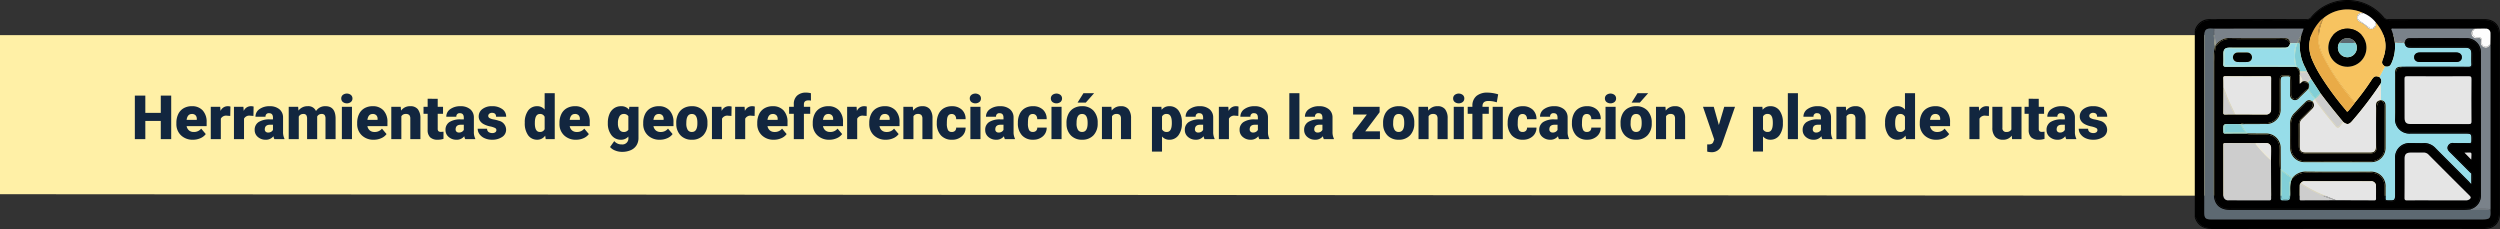 <svg xmlns="http://www.w3.org/2000/svg" xmlns:xlink="http://www.w3.org/1999/xlink" width="817.128" height="74.859" viewBox="0 0 817.128 74.859"><rect x="0" y="0" width="817.128" height="74.859" fill="#333333" stroke="none"/><defs><clipPath id="a"><rect width="99.759" height="74.859" fill="none"/></clipPath></defs><g transform="translate(-180 -7024.016)"><path d="M0,0H786.156l-6.274,52.528L0,52Z" transform="translate(180 7035.489)" fill="#fff0a6"/><path d="M12.959,21H9.551V15.063H4.5V21H1.074V6.781H4.5v5.645H9.551V6.781h3.408Zm7.129.2a5.432,5.432,0,0,1-3.936-1.45,5.008,5.008,0,0,1-1.5-3.774V15.7a6.489,6.489,0,0,1,.6-2.861A4.395,4.395,0,0,1,17,10.917a5.292,5.292,0,0,1,2.734-.679,4.574,4.574,0,0,1,3.516,1.382,5.43,5.43,0,0,1,1.289,3.853v1.279H18a2.372,2.372,0,0,0,.771,1.4,2.3,2.3,0,0,0,1.543.508,2.958,2.958,0,0,0,2.441-1.094l1.5,1.777a4.2,4.2,0,0,1-1.743,1.353A5.891,5.891,0,0,1,20.088,21.2Zm-.371-8.418q-1.445,0-1.719,1.914h3.32v-.254a1.63,1.63,0,0,0-.4-1.226A1.593,1.593,0,0,0,19.717,12.777Zm12.539.635-1.084-.078a1.947,1.947,0,0,0-1.992.977V21H25.889V10.434h3.086l.107,1.357A2.548,2.548,0,0,1,31.4,10.238a3.209,3.209,0,0,1,.918.117Zm7.578,0-1.084-.078a1.947,1.947,0,0,0-1.992.977V21H33.467V10.434h3.086l.107,1.357a2.548,2.548,0,0,1,2.314-1.553,3.209,3.209,0,0,1,.918.117ZM46.68,21a3.716,3.716,0,0,1-.312-.947A3.06,3.06,0,0,1,43.828,21.2a3.749,3.749,0,0,1-2.539-.9,2.875,2.875,0,0,1-1.045-2.271,2.955,2.955,0,0,1,1.27-2.6,6.468,6.468,0,0,1,3.691-.879h1.016v-.559q0-1.462-1.26-1.462a1.03,1.03,0,0,0-1.172,1.158H40.5a2.95,2.95,0,0,1,1.3-2.487,5.479,5.479,0,0,1,3.325-.956,4.8,4.8,0,0,1,3.193.986,3.429,3.429,0,0,1,1.2,2.705v4.678a4.79,4.79,0,0,0,.449,2.227V21Zm-2.061-2.148a1.836,1.836,0,0,0,1.021-.264,1.653,1.653,0,0,0,.581-.6V16.3h-.957q-1.719,0-1.719,1.543a.942.942,0,0,0,.3.728A1.1,1.1,0,0,0,44.619,18.852Zm9.834-8.418.107,1.24a3.633,3.633,0,0,1,3.018-1.436,2.675,2.675,0,0,1,2.705,1.592,3.516,3.516,0,0,1,3.105-1.592q3.213,0,3.3,3.887V21h-3.3V14.33a2.014,2.014,0,0,0-.273-1.182,1.164,1.164,0,0,0-1-.371,1.559,1.559,0,0,0-1.455.869l.01.137V21h-3.3V14.35a2.117,2.117,0,0,0-.264-1.2,1.161,1.161,0,0,0-1.006-.371,1.578,1.578,0,0,0-1.445.869V21H51.367V10.434ZM72.041,21h-3.3V10.434h3.3Zm-3.5-13.291a1.469,1.469,0,0,1,.508-1.152,2.159,2.159,0,0,1,2.637,0A1.469,1.469,0,0,1,72.2,7.709a1.469,1.469,0,0,1-.508,1.152,2.159,2.159,0,0,1-2.637,0A1.469,1.469,0,0,1,68.545,7.709ZM79.18,21.2a5.432,5.432,0,0,1-3.936-1.45,5.008,5.008,0,0,1-1.5-3.774V15.7a6.489,6.489,0,0,1,.6-2.861,4.395,4.395,0,0,1,1.753-1.919,5.292,5.292,0,0,1,2.734-.679,4.574,4.574,0,0,1,3.516,1.382,5.43,5.43,0,0,1,1.289,3.853v1.279H77.09a2.372,2.372,0,0,0,.771,1.4,2.3,2.3,0,0,0,1.543.508,2.958,2.958,0,0,0,2.441-1.094l1.5,1.777a4.2,4.2,0,0,1-1.743,1.353A5.891,5.891,0,0,1,79.18,21.2Zm-.371-8.418q-1.445,0-1.719,1.914h3.32v-.254a1.63,1.63,0,0,0-.4-1.226A1.593,1.593,0,0,0,78.809,12.777Zm9.17-2.344.107,1.24A3.583,3.583,0,0,1,91.1,10.238a3.015,3.015,0,0,1,2.466.986,4.7,4.7,0,0,1,.845,2.969V21h-3.3V14.33a1.783,1.783,0,0,0-.322-1.177,1.491,1.491,0,0,0-1.172-.376,1.569,1.569,0,0,0-1.436.762V21H84.893V10.434Zm12.09-2.627v2.627h1.738v2.285h-1.738v4.834a1.234,1.234,0,0,0,.215.83,1.152,1.152,0,0,0,.85.234,4.828,4.828,0,0,0,.82-.059v2.354a6.074,6.074,0,0,1-1.855.283,3.448,3.448,0,0,1-2.51-.8,3.282,3.282,0,0,1-.811-2.432V12.719H95.43V10.434h1.348V7.807ZM109.053,21a3.716,3.716,0,0,1-.312-.947A3.06,3.06,0,0,1,106.2,21.2a3.749,3.749,0,0,1-2.539-.9,2.875,2.875,0,0,1-1.045-2.271,2.955,2.955,0,0,1,1.27-2.6,6.468,6.468,0,0,1,3.691-.879h1.016v-.559q0-1.462-1.26-1.462a1.03,1.03,0,0,0-1.172,1.158h-3.291a2.95,2.95,0,0,1,1.3-2.487,5.479,5.479,0,0,1,3.325-.956,4.8,4.8,0,0,1,3.193.986,3.429,3.429,0,0,1,1.2,2.705v4.678a4.79,4.79,0,0,0,.449,2.227V21Zm-2.061-2.148a1.836,1.836,0,0,0,1.021-.264,1.653,1.653,0,0,0,.581-.6V16.3h-.957q-1.719,0-1.719,1.543a.942.942,0,0,0,.3.728A1.1,1.1,0,0,0,106.992,18.852Zm12.256-.82a.76.76,0,0,0-.439-.674,6.684,6.684,0,0,0-1.67-.527,7.615,7.615,0,0,1-2.031-.718,3.4,3.4,0,0,1-1.221-1.079,2.577,2.577,0,0,1-.42-1.455,2.92,2.92,0,0,1,1.2-2.4,4.948,4.948,0,0,1,3.145-.942,5.482,5.482,0,0,1,3.359.947,2.962,2.962,0,0,1,1.27,2.49h-3.3q0-1.27-1.338-1.27a1.326,1.326,0,0,0-.869.288.892.892,0,0,0-.352.718.819.819,0,0,0,.43.713,4.06,4.06,0,0,0,1.372.449,11.857,11.857,0,0,1,1.655.42,3.007,3.007,0,0,1,2.383,2.939,2.767,2.767,0,0,1-1.284,2.354,5.631,5.631,0,0,1-3.325.908,5.747,5.747,0,0,1-2.422-.488,4.05,4.05,0,0,1-1.66-1.328,3.007,3.007,0,0,1-.6-1.768h3.076a1.272,1.272,0,0,0,.488,1.069,2.009,2.009,0,0,0,1.2.337,1.58,1.58,0,0,0,1.011-.273A.875.875,0,0,0,119.248,18.031Zm9.277-2.393a6.455,6.455,0,0,1,1.084-3.955,3.568,3.568,0,0,1,3.027-1.445,3.035,3.035,0,0,1,2.383,1.113V6h3.3V21h-2.959l-.166-1.133a3.116,3.116,0,0,1-2.578,1.328,3.562,3.562,0,0,1-2.988-1.445A6.659,6.659,0,0,1,128.525,15.639Zm3.291.205q0,2.813,1.641,2.813a1.62,1.62,0,0,0,1.563-.918V13.715a1.576,1.576,0,0,0-1.543-.937q-1.523,0-1.65,2.461ZM145.3,21.2a5.432,5.432,0,0,1-3.936-1.45,5.008,5.008,0,0,1-1.5-3.774V15.7a6.489,6.489,0,0,1,.6-2.861,4.395,4.395,0,0,1,1.753-1.919,5.292,5.292,0,0,1,2.734-.679,4.574,4.574,0,0,1,3.516,1.382,5.43,5.43,0,0,1,1.289,3.853v1.279h-6.543a2.372,2.372,0,0,0,.771,1.4,2.3,2.3,0,0,0,1.543.508,2.958,2.958,0,0,0,2.441-1.094l1.5,1.777a4.2,4.2,0,0,1-1.743,1.353A5.891,5.891,0,0,1,145.3,21.2Zm-.371-8.418q-1.445,0-1.719,1.914h3.32v-.254a1.63,1.63,0,0,0-.4-1.226A1.593,1.593,0,0,0,144.932,12.777Zm10.742,2.861a7.134,7.134,0,0,1,.527-2.832,4.245,4.245,0,0,1,1.514-1.9,3.99,3.99,0,0,1,2.295-.669,3.173,3.173,0,0,1,2.578,1.113l.117-.918h2.988V20.6a4.455,4.455,0,0,1-.649,2.427,4.167,4.167,0,0,1-1.88,1.582,6.91,6.91,0,0,1-2.852.552,5.961,5.961,0,0,1-2.251-.439,4.063,4.063,0,0,1-1.665-1.143l1.377-1.934a3.018,3.018,0,0,0,2.422,1.084,1.96,1.96,0,0,0,2.188-2.246V20.15A3.09,3.09,0,0,1,159.99,21.2a3.819,3.819,0,0,1-3.125-1.479,6.13,6.13,0,0,1-1.191-3.96Zm3.3.205a3.759,3.759,0,0,0,.488,2.056,1.541,1.541,0,0,0,1.367.757,1.748,1.748,0,0,0,1.553-.713V13.5a1.7,1.7,0,0,0-1.533-.723,1.551,1.551,0,0,0-1.377.786A4.287,4.287,0,0,0,158.975,15.844Zm13.7,5.352a5.432,5.432,0,0,1-3.936-1.45,5.008,5.008,0,0,1-1.5-3.774V15.7a6.489,6.489,0,0,1,.6-2.861,4.395,4.395,0,0,1,1.753-1.919,5.292,5.292,0,0,1,2.734-.679,4.574,4.574,0,0,1,3.516,1.382,5.43,5.43,0,0,1,1.289,3.853v1.279h-6.543a2.372,2.372,0,0,0,.771,1.4,2.3,2.3,0,0,0,1.543.508,2.958,2.958,0,0,0,2.441-1.094l1.5,1.777a4.2,4.2,0,0,1-1.743,1.353A5.891,5.891,0,0,1,172.676,21.2Zm-.371-8.418q-1.445,0-1.719,1.914h3.32v-.254a1.63,1.63,0,0,0-.4-1.226A1.593,1.593,0,0,0,172.3,12.777Zm5.732,2.842a6.236,6.236,0,0,1,.615-2.817,4.4,4.4,0,0,1,1.768-1.9,5.323,5.323,0,0,1,2.705-.664,4.858,4.858,0,0,1,3.74,1.47,5.64,5.64,0,0,1,1.367,4v.117a5.472,5.472,0,0,1-1.372,3.921,4.871,4.871,0,0,1-3.716,1.45,4.927,4.927,0,0,1-3.623-1.353,5.29,5.29,0,0,1-1.475-3.667Zm3.291.205a3.932,3.932,0,0,0,.459,2.148,1.529,1.529,0,0,0,1.357.684q1.758,0,1.8-2.705v-.332q0-2.842-1.816-2.842-1.65,0-1.787,2.451Zm14.746-2.412-1.084-.078a1.947,1.947,0,0,0-1.992.977V21h-3.291V10.434h3.086l.107,1.357a2.548,2.548,0,0,1,2.314-1.553,3.209,3.209,0,0,1,.918.117Zm7.578,0-1.084-.078a1.947,1.947,0,0,0-1.992.977V21h-3.291V10.434h3.086l.107,1.357a2.548,2.548,0,0,1,2.314-1.553,3.209,3.209,0,0,1,.918.117Zm6.3,7.783a5.432,5.432,0,0,1-3.936-1.45,5.008,5.008,0,0,1-1.5-3.774V15.7a6.489,6.489,0,0,1,.6-2.861,4.395,4.395,0,0,1,1.753-1.919,5.292,5.292,0,0,1,2.734-.679,4.574,4.574,0,0,1,3.516,1.382,5.43,5.43,0,0,1,1.289,3.853v1.279h-6.543a2.372,2.372,0,0,0,.771,1.4,2.3,2.3,0,0,0,1.543.508,2.958,2.958,0,0,0,2.441-1.094l1.5,1.777a4.2,4.2,0,0,1-1.743,1.353A5.891,5.891,0,0,1,209.951,21.2Zm-.371-8.418q-1.445,0-1.719,1.914h3.32v-.254a1.63,1.63,0,0,0-.4-1.226A1.593,1.593,0,0,0,209.58,12.777ZM216.455,21V12.719h-1.533V10.434h1.533v-.84a3.651,3.651,0,0,1,1.064-2.8,4.206,4.206,0,0,1,2.988-1A6.544,6.544,0,0,1,222.051,6l.01,2.422a3.007,3.007,0,0,0-.811-.088q-1.494,0-1.494,1.289v.811h2.061v2.285h-2.061V21Zm11.631.2a5.432,5.432,0,0,1-3.936-1.45,5.008,5.008,0,0,1-1.5-3.774V15.7a6.489,6.489,0,0,1,.6-2.861A4.395,4.395,0,0,1,225,10.917a5.292,5.292,0,0,1,2.734-.679,4.574,4.574,0,0,1,3.516,1.382,5.43,5.43,0,0,1,1.289,3.853v1.279H226a2.372,2.372,0,0,0,.771,1.4,2.3,2.3,0,0,0,1.543.508,2.958,2.958,0,0,0,2.441-1.094l1.5,1.777a4.2,4.2,0,0,1-1.743,1.353A5.891,5.891,0,0,1,228.086,21.2Zm-.371-8.418q-1.445,0-1.719,1.914h3.32v-.254a1.63,1.63,0,0,0-.4-1.226A1.593,1.593,0,0,0,227.715,12.777Zm12.539.635-1.084-.078a1.947,1.947,0,0,0-1.992.977V21h-3.291V10.434h3.086l.107,1.357a2.548,2.548,0,0,1,2.314-1.553,3.209,3.209,0,0,1,.918.117Zm6.3,7.783a5.432,5.432,0,0,1-3.936-1.45,5.008,5.008,0,0,1-1.5-3.774V15.7a6.489,6.489,0,0,1,.6-2.861,4.395,4.395,0,0,1,1.753-1.919,5.292,5.292,0,0,1,2.734-.679,4.574,4.574,0,0,1,3.516,1.382,5.43,5.43,0,0,1,1.289,3.853v1.279h-6.543a2.372,2.372,0,0,0,.771,1.4,2.3,2.3,0,0,0,1.543.508,2.958,2.958,0,0,0,2.441-1.094l1.5,1.777a4.2,4.2,0,0,1-1.743,1.353A5.891,5.891,0,0,1,246.553,21.2Zm-.371-8.418q-1.445,0-1.719,1.914h3.32v-.254a1.63,1.63,0,0,0-.4-1.226A1.593,1.593,0,0,0,246.182,12.777Zm9.17-2.344.107,1.24a3.583,3.583,0,0,1,3.018-1.436,3.015,3.015,0,0,1,2.466.986,4.7,4.7,0,0,1,.845,2.969V21h-3.3V14.33a1.783,1.783,0,0,0-.322-1.177,1.491,1.491,0,0,0-1.172-.376,1.569,1.569,0,0,0-1.436.762V21h-3.291V10.434Zm12.725,8.223a1.464,1.464,0,0,0,1.074-.376,1.379,1.379,0,0,0,.371-1.05h3.086a3.653,3.653,0,0,1-1.245,2.852,4.631,4.631,0,0,1-3.208,1.113,4.689,4.689,0,0,1-3.633-1.445,5.7,5.7,0,0,1-1.328-4v-.137a6.436,6.436,0,0,1,.591-2.827,4.3,4.3,0,0,1,1.7-1.885,5.081,5.081,0,0,1,2.637-.659,4.573,4.573,0,0,1,3.271,1.143,4.053,4.053,0,0,1,1.211,3.1h-3.086a1.806,1.806,0,0,0-.4-1.26,1.382,1.382,0,0,0-1.074-.439q-1.279,0-1.494,1.631a11.51,11.51,0,0,0-.068,1.426,4.52,4.52,0,0,0,.381,2.207A1.319,1.319,0,0,0,268.076,18.656ZM277.471,21h-3.3V10.434h3.3Zm-3.5-13.291a1.469,1.469,0,0,1,.508-1.152,2.159,2.159,0,0,1,2.637,0,1.469,1.469,0,0,1,.508,1.152,1.469,1.469,0,0,1-.508,1.152,2.159,2.159,0,0,1-2.637,0A1.469,1.469,0,0,1,273.975,7.709ZM285.449,21a3.716,3.716,0,0,1-.312-.947A3.06,3.06,0,0,1,282.6,21.2a3.749,3.749,0,0,1-2.539-.9,2.875,2.875,0,0,1-1.045-2.271,2.955,2.955,0,0,1,1.27-2.6,6.468,6.468,0,0,1,3.691-.879h1.016v-.559q0-1.462-1.26-1.462a1.03,1.03,0,0,0-1.172,1.158h-3.291a2.95,2.95,0,0,1,1.3-2.487,5.479,5.479,0,0,1,3.325-.956,4.8,4.8,0,0,1,3.193.986,3.429,3.429,0,0,1,1.2,2.705v4.678a4.79,4.79,0,0,0,.449,2.227V21Zm-2.061-2.148a1.836,1.836,0,0,0,1.021-.264,1.653,1.653,0,0,0,.581-.6V16.3h-.957q-1.719,0-1.719,1.543a.942.942,0,0,0,.3.728A1.1,1.1,0,0,0,283.389,18.852Zm11.191-.2a1.464,1.464,0,0,0,1.074-.376,1.379,1.379,0,0,0,.371-1.05h3.086a3.653,3.653,0,0,1-1.245,2.852,4.631,4.631,0,0,1-3.208,1.113,4.689,4.689,0,0,1-3.633-1.445,5.7,5.7,0,0,1-1.328-4v-.137a6.436,6.436,0,0,1,.591-2.827,4.3,4.3,0,0,1,1.7-1.885,5.081,5.081,0,0,1,2.637-.659,4.573,4.573,0,0,1,3.271,1.143,4.053,4.053,0,0,1,1.211,3.1h-3.086a1.806,1.806,0,0,0-.4-1.26,1.382,1.382,0,0,0-1.074-.439q-1.279,0-1.494,1.631a11.51,11.51,0,0,0-.068,1.426,4.52,4.52,0,0,0,.381,2.207A1.319,1.319,0,0,0,294.58,18.656ZM303.975,21h-3.3V10.434h3.3Zm-3.5-13.291a1.469,1.469,0,0,1,.508-1.152,2.159,2.159,0,0,1,2.637,0,1.469,1.469,0,0,1,.508,1.152,1.469,1.469,0,0,1-.508,1.152,2.159,2.159,0,0,1-2.637,0A1.469,1.469,0,0,1,300.479,7.709Zm5.107,7.91A6.236,6.236,0,0,1,306.2,12.8a4.4,4.4,0,0,1,1.768-1.9,5.323,5.323,0,0,1,2.705-.664,4.859,4.859,0,0,1,3.74,1.47,5.64,5.64,0,0,1,1.367,4v.117a5.472,5.472,0,0,1-1.372,3.921,4.871,4.871,0,0,1-3.716,1.45,4.927,4.927,0,0,1-3.623-1.353,5.29,5.29,0,0,1-1.475-3.667Zm3.291.205a3.931,3.931,0,0,0,.459,2.148,1.529,1.529,0,0,0,1.357.684q1.758,0,1.8-2.705v-.332q0-2.842-1.816-2.842-1.65,0-1.787,2.451ZM311.123,6H314.6l-2.715,3.066-2.686,0Zm9.131,4.434.107,1.24a3.583,3.583,0,0,1,3.018-1.436,3.015,3.015,0,0,1,2.466.986,4.7,4.7,0,0,1,.845,2.969V21h-3.3V14.33a1.783,1.783,0,0,0-.322-1.177,1.491,1.491,0,0,0-1.172-.376,1.569,1.569,0,0,0-1.436.762V21h-3.291V10.434ZM343.3,15.795a6.372,6.372,0,0,1-1.108,3.931A3.554,3.554,0,0,1,339.2,21.2a3.046,3.046,0,0,1-2.393-1.064v4.932h-3.291V10.434h3.076l.1.977a3.046,3.046,0,0,1,2.49-1.172,3.582,3.582,0,0,1,3.037,1.44,6.45,6.45,0,0,1,1.084,3.96Zm-3.291-.205q0-2.812-1.641-2.812a1.549,1.549,0,0,0-1.562.84v4.16a1.6,1.6,0,0,0,1.582.879q1.572,0,1.621-2.715ZM350.7,21a3.716,3.716,0,0,1-.312-.947,3.06,3.06,0,0,1-2.539,1.143,3.749,3.749,0,0,1-2.539-.9,2.875,2.875,0,0,1-1.045-2.271,2.955,2.955,0,0,1,1.27-2.6,6.468,6.468,0,0,1,3.691-.879h1.016v-.559q0-1.462-1.26-1.462a1.03,1.03,0,0,0-1.172,1.158h-3.291a2.95,2.95,0,0,1,1.3-2.487,5.479,5.479,0,0,1,3.325-.956,4.8,4.8,0,0,1,3.193.986,3.429,3.429,0,0,1,1.2,2.705v4.678a4.79,4.79,0,0,0,.449,2.227V21Zm-2.061-2.148a1.836,1.836,0,0,0,1.021-.264,1.653,1.653,0,0,0,.581-.6V16.3h-.957q-1.719,0-1.719,1.543a.942.942,0,0,0,.3.728A1.1,1.1,0,0,0,348.643,18.852Zm13.115-5.439-1.084-.078a1.947,1.947,0,0,0-1.992.977V21h-3.291V10.434h3.086l.107,1.357a2.548,2.548,0,0,1,2.314-1.553,3.209,3.209,0,0,1,.918.117ZM368.6,21a3.716,3.716,0,0,1-.312-.947,3.06,3.06,0,0,1-2.539,1.143,3.749,3.749,0,0,1-2.539-.9,2.875,2.875,0,0,1-1.045-2.271,2.955,2.955,0,0,1,1.27-2.6,6.468,6.468,0,0,1,3.691-.879h1.016v-.559q0-1.462-1.26-1.462a1.03,1.03,0,0,0-1.172,1.158h-3.291a2.95,2.95,0,0,1,1.3-2.487,5.479,5.479,0,0,1,3.325-.956,4.8,4.8,0,0,1,3.193.986,3.429,3.429,0,0,1,1.2,2.705v4.678a4.79,4.79,0,0,0,.449,2.227V21Zm-2.061-2.148a1.836,1.836,0,0,0,1.021-.264,1.653,1.653,0,0,0,.581-.6V16.3h-.957q-1.719,0-1.719,1.543a.942.942,0,0,0,.3.728A1.1,1.1,0,0,0,366.543,18.852ZM381.719,21h-3.3V6h3.3Zm7.979,0a3.716,3.716,0,0,1-.312-.947,3.06,3.06,0,0,1-2.539,1.143,3.749,3.749,0,0,1-2.539-.9,2.875,2.875,0,0,1-1.045-2.271,2.955,2.955,0,0,1,1.27-2.6,6.468,6.468,0,0,1,3.691-.879h1.016v-.559q0-1.462-1.26-1.462a1.03,1.03,0,0,0-1.172,1.158h-3.291a2.95,2.95,0,0,1,1.3-2.487,5.479,5.479,0,0,1,3.325-.956,4.8,4.8,0,0,1,3.193.986,3.429,3.429,0,0,1,1.2,2.705v4.678a4.79,4.79,0,0,0,.449,2.227V21Zm-2.061-2.148a1.836,1.836,0,0,0,1.021-.264,1.653,1.653,0,0,0,.581-.6V16.3h-.957q-1.719,0-1.719,1.543a.942.942,0,0,0,.3.728A1.1,1.1,0,0,0,387.637,18.852Zm15.586-.391h4.814V21h-8.975V19.164l4.688-6.191h-4.482V10.434h8.662v1.777Zm5.84-2.842a6.236,6.236,0,0,1,.615-2.817,4.4,4.4,0,0,1,1.768-1.9,5.323,5.323,0,0,1,2.705-.664,4.859,4.859,0,0,1,3.74,1.47,5.64,5.64,0,0,1,1.367,4v.117a5.472,5.472,0,0,1-1.372,3.921,4.871,4.871,0,0,1-3.716,1.45,4.927,4.927,0,0,1-3.623-1.353,5.29,5.29,0,0,1-1.475-3.667Zm3.291.205a3.931,3.931,0,0,0,.459,2.148,1.529,1.529,0,0,0,1.357.684q1.758,0,1.8-2.705v-.332q0-2.842-1.816-2.842-1.65,0-1.787,2.451Zm11.377-5.391.107,1.24a3.583,3.583,0,0,1,3.018-1.436,3.015,3.015,0,0,1,2.466.986,4.7,4.7,0,0,1,.845,2.969V21h-3.3V14.33a1.783,1.783,0,0,0-.322-1.177,1.491,1.491,0,0,0-1.172-.376,1.569,1.569,0,0,0-1.436.762V21h-3.291V10.434ZM435.459,21h-3.3V10.434h3.3Zm-3.5-13.291a1.469,1.469,0,0,1,.508-1.152,2.159,2.159,0,0,1,2.637,0,1.469,1.469,0,0,1,.508,1.152,1.469,1.469,0,0,1-.508,1.152,2.159,2.159,0,0,1-2.637,0A1.469,1.469,0,0,1,431.963,7.709ZM438.252,21V12.719h-1.533V10.434h1.533v-.352a4.034,4.034,0,0,1,1.387-3.232,5.541,5.541,0,0,1,3.6-1.055,12.787,12.787,0,0,1,3.438.566l-.449,2.6-.547-.146a8.7,8.7,0,0,0-2.246-.283q-1.885,0-1.885,1.719v.186h2.07v2.285h-2.07V21Zm9.941,0h-3.311V10.434h3.311Zm6.475-2.344a1.464,1.464,0,0,0,1.074-.376,1.379,1.379,0,0,0,.371-1.05H459.2a3.653,3.653,0,0,1-1.245,2.852,4.631,4.631,0,0,1-3.208,1.113,4.689,4.689,0,0,1-3.633-1.445,5.7,5.7,0,0,1-1.328-4v-.137a6.436,6.436,0,0,1,.591-2.827,4.3,4.3,0,0,1,1.7-1.885,5.081,5.081,0,0,1,2.637-.659,4.573,4.573,0,0,1,3.271,1.143,4.053,4.053,0,0,1,1.211,3.1h-3.086a1.806,1.806,0,0,0-.4-1.26,1.382,1.382,0,0,0-1.074-.439q-1.279,0-1.494,1.631a11.51,11.51,0,0,0-.068,1.426,4.52,4.52,0,0,0,.381,2.207A1.319,1.319,0,0,0,454.668,18.656ZM466.543,21a3.716,3.716,0,0,1-.312-.947,3.06,3.06,0,0,1-2.539,1.143,3.749,3.749,0,0,1-2.539-.9,2.875,2.875,0,0,1-1.045-2.271,2.955,2.955,0,0,1,1.27-2.6,6.468,6.468,0,0,1,3.691-.879h1.016v-.559q0-1.462-1.26-1.462a1.03,1.03,0,0,0-1.172,1.158h-3.291a2.95,2.95,0,0,1,1.3-2.487,5.479,5.479,0,0,1,3.325-.956,4.8,4.8,0,0,1,3.193.986,3.429,3.429,0,0,1,1.2,2.705v4.678a4.79,4.79,0,0,0,.449,2.227V21Zm-2.061-2.148a1.836,1.836,0,0,0,1.021-.264,1.653,1.653,0,0,0,.581-.6V16.3h-.957q-1.719,0-1.719,1.543a.942.942,0,0,0,.3.728A1.1,1.1,0,0,0,464.482,18.852Zm11.191-.2a1.464,1.464,0,0,0,1.074-.376,1.379,1.379,0,0,0,.371-1.05h3.086a3.653,3.653,0,0,1-1.245,2.852,4.631,4.631,0,0,1-3.208,1.113,4.689,4.689,0,0,1-3.633-1.445,5.7,5.7,0,0,1-1.328-4v-.137a6.436,6.436,0,0,1,.591-2.827,4.3,4.3,0,0,1,1.7-1.885,5.081,5.081,0,0,1,2.637-.659,4.573,4.573,0,0,1,3.271,1.143,4.053,4.053,0,0,1,1.211,3.1h-3.086a1.806,1.806,0,0,0-.4-1.26,1.382,1.382,0,0,0-1.074-.439q-1.279,0-1.494,1.631a11.51,11.51,0,0,0-.068,1.426,4.52,4.52,0,0,0,.381,2.207A1.319,1.319,0,0,0,475.674,18.656ZM485.068,21h-3.3V10.434h3.3Zm-3.5-13.291a1.469,1.469,0,0,1,.508-1.152,2.159,2.159,0,0,1,2.637,0,1.469,1.469,0,0,1,.508,1.152,1.469,1.469,0,0,1-.508,1.152,2.159,2.159,0,0,1-2.637,0A1.469,1.469,0,0,1,481.572,7.709Zm5.107,7.91a6.236,6.236,0,0,1,.615-2.817,4.4,4.4,0,0,1,1.768-1.9,5.323,5.323,0,0,1,2.705-.664,4.859,4.859,0,0,1,3.74,1.47,5.64,5.64,0,0,1,1.367,4v.117a5.472,5.472,0,0,1-1.372,3.921,4.871,4.871,0,0,1-3.716,1.45,4.927,4.927,0,0,1-3.623-1.353,5.29,5.29,0,0,1-1.475-3.667Zm3.291.205a3.931,3.931,0,0,0,.459,2.148,1.529,1.529,0,0,0,1.357.684q1.758,0,1.8-2.705v-.332q0-2.842-1.816-2.842-1.65,0-1.787,2.451ZM492.217,6h3.477l-2.715,3.066-2.686,0Zm9.131,4.434.107,1.24a3.583,3.583,0,0,1,3.018-1.436,3.015,3.015,0,0,1,2.466.986,4.7,4.7,0,0,1,.845,2.969V21h-3.3V14.33a1.783,1.783,0,0,0-.322-1.177,1.491,1.491,0,0,0-1.172-.376,1.569,1.569,0,0,0-1.436.762V21h-3.291V10.434Zm17.461,5.957,1.758-5.957h3.525l-4.307,12.334-.186.449a3.272,3.272,0,0,1-3.242,2.051A5.158,5.158,0,0,1,515,25.073V22.729h.43a2.251,2.251,0,0,0,1.06-.2,1.216,1.216,0,0,0,.542-.718l.264-.7-3.672-10.673h3.516Zm20.928-.6a6.372,6.372,0,0,1-1.108,3.931,3.554,3.554,0,0,1-2.993,1.47,3.046,3.046,0,0,1-2.393-1.064v4.932h-3.291V10.434h3.076l.1.977a3.046,3.046,0,0,1,2.49-1.172,3.582,3.582,0,0,1,3.037,1.44,6.45,6.45,0,0,1,1.084,3.96Zm-3.291-.205q0-2.812-1.641-2.812a1.549,1.549,0,0,0-1.562.84v4.16a1.6,1.6,0,0,0,1.582.879q1.572,0,1.621-2.715ZM544.658,21h-3.3V6h3.3Zm7.979,0a3.715,3.715,0,0,1-.312-.947,3.06,3.06,0,0,1-2.539,1.143,3.749,3.749,0,0,1-2.539-.9,2.875,2.875,0,0,1-1.045-2.271,2.955,2.955,0,0,1,1.27-2.6,6.468,6.468,0,0,1,3.691-.879h1.016v-.559q0-1.462-1.26-1.462a1.03,1.03,0,0,0-1.172,1.158h-3.291a2.95,2.95,0,0,1,1.3-2.487,5.479,5.479,0,0,1,3.325-.956,4.8,4.8,0,0,1,3.193.986,3.429,3.429,0,0,1,1.2,2.705v4.678a4.79,4.79,0,0,0,.449,2.227V21Zm-2.061-2.148a1.836,1.836,0,0,0,1.021-.264,1.652,1.652,0,0,0,.581-.6V16.3h-.957q-1.719,0-1.719,1.543a.942.942,0,0,0,.3.728A1.1,1.1,0,0,0,550.576,18.852Zm9.746-8.418.107,1.24a3.583,3.583,0,0,1,3.018-1.436,3.015,3.015,0,0,1,2.466.986,4.7,4.7,0,0,1,.845,2.969V21h-3.3V14.33a1.783,1.783,0,0,0-.322-1.177,1.491,1.491,0,0,0-1.172-.376,1.569,1.569,0,0,0-1.436.762V21h-3.291V10.434Zm12.822,5.205a6.455,6.455,0,0,1,1.084-3.955,3.568,3.568,0,0,1,3.027-1.445,3.035,3.035,0,0,1,2.383,1.113V6h3.3V21H579.98l-.166-1.133a3.116,3.116,0,0,1-2.578,1.328,3.561,3.561,0,0,1-2.988-1.445A6.659,6.659,0,0,1,573.145,15.639Zm3.291.205q0,2.813,1.641,2.813a1.62,1.62,0,0,0,1.563-.918V13.715a1.576,1.576,0,0,0-1.543-.937q-1.523,0-1.65,2.461ZM589.922,21.2a5.432,5.432,0,0,1-3.936-1.45,5.008,5.008,0,0,1-1.5-3.774V15.7a6.489,6.489,0,0,1,.6-2.861,4.395,4.395,0,0,1,1.753-1.919,5.292,5.292,0,0,1,2.734-.679,4.574,4.574,0,0,1,3.516,1.382,5.43,5.43,0,0,1,1.289,3.853v1.279h-6.543a2.372,2.372,0,0,0,.771,1.4,2.3,2.3,0,0,0,1.543.508,2.958,2.958,0,0,0,2.441-1.094l1.5,1.777a4.2,4.2,0,0,1-1.743,1.353A5.891,5.891,0,0,1,589.922,21.2Zm-.371-8.418q-1.445,0-1.719,1.914h3.32v-.254a1.63,1.63,0,0,0-.4-1.226A1.593,1.593,0,0,0,589.551,12.777Zm17.52.635-1.084-.078a1.947,1.947,0,0,0-1.992.977V21H600.7V10.434h3.086l.107,1.357a2.548,2.548,0,0,1,2.314-1.553,3.209,3.209,0,0,1,.918.117Zm7.48,6.445a3.393,3.393,0,0,1-2.822,1.338,3.328,3.328,0,0,1-2.632-1.011,4.251,4.251,0,0,1-.894-2.905V10.434h3.291V17.3a1.183,1.183,0,0,0,1.318,1.357,1.72,1.72,0,0,0,1.611-.811V10.434h3.311V21h-3.086Zm8.818-12.051v2.627h1.738v2.285h-1.738v4.834a1.234,1.234,0,0,0,.215.83,1.152,1.152,0,0,0,.85.234,4.828,4.828,0,0,0,.82-.059v2.354a6.074,6.074,0,0,1-1.855.283,3.448,3.448,0,0,1-2.51-.8,3.282,3.282,0,0,1-.811-2.432V12.719H618.73V10.434h1.348V7.807ZM632.354,21a3.715,3.715,0,0,1-.312-.947A3.06,3.06,0,0,1,629.5,21.2a3.749,3.749,0,0,1-2.539-.9,2.875,2.875,0,0,1-1.045-2.271,2.955,2.955,0,0,1,1.27-2.6,6.468,6.468,0,0,1,3.691-.879h1.016v-.559q0-1.462-1.26-1.462a1.03,1.03,0,0,0-1.172,1.158h-3.291a2.95,2.95,0,0,1,1.3-2.487,5.479,5.479,0,0,1,3.325-.956,4.8,4.8,0,0,1,3.193.986,3.429,3.429,0,0,1,1.2,2.705v4.678a4.79,4.79,0,0,0,.449,2.227V21Zm-2.061-2.148a1.836,1.836,0,0,0,1.021-.264,1.652,1.652,0,0,0,.581-.6V16.3h-.957q-1.719,0-1.719,1.543a.942.942,0,0,0,.3.728A1.1,1.1,0,0,0,630.293,18.852Zm12.256-.82a.76.76,0,0,0-.439-.674,6.684,6.684,0,0,0-1.67-.527,7.615,7.615,0,0,1-2.031-.718,3.4,3.4,0,0,1-1.221-1.079,2.577,2.577,0,0,1-.42-1.455,2.92,2.92,0,0,1,1.2-2.4,4.948,4.948,0,0,1,3.145-.942,5.482,5.482,0,0,1,3.359.947,2.962,2.962,0,0,1,1.27,2.49h-3.3q0-1.27-1.338-1.27a1.326,1.326,0,0,0-.869.288.892.892,0,0,0-.352.718.819.819,0,0,0,.43.713,4.06,4.06,0,0,0,1.372.449,11.858,11.858,0,0,1,1.655.42,3.007,3.007,0,0,1,2.383,2.939,2.767,2.767,0,0,1-1.284,2.354,5.632,5.632,0,0,1-3.325.908,5.747,5.747,0,0,1-2.422-.488,4.05,4.05,0,0,1-1.66-1.328,3.007,3.007,0,0,1-.6-1.768h3.076A1.272,1.272,0,0,0,640,18.681a2.009,2.009,0,0,0,1.2.337,1.58,1.58,0,0,0,1.011-.273A.875.875,0,0,0,642.549,18.031Z" transform="translate(223 7048.489)" fill="#12263f"/><g transform="translate(897.369 7024.016)"><g clip-path="url(#a)"><path d="M346.557,230.354a.385.385,0,0,1-.227.027l.227.259v-.286" transform="translate(-256.153 -170.375)"/><path d="M142.111,112.094l0-.007-.006.006h.01" transform="translate(-105.101 -82.902)"/><path d="M.634,72.7a4.8,4.8,0,0,0,4.733,2.768q40.518-.031,81.037-.014c2.727,0,5.454.011,8.182,0,3.056-.016,4.866-1.808,4.867-4.848q.01-29.123,0-58.246c0-3.1-1.8-4.876-4.932-4.879C84.358,7.47,74.2,7.458,64.034,7.5a3.589,3.589,0,0,1-2.979-1.258A14.362,14.362,0,0,0,49.648,1.261,14.41,14.41,0,0,0,38.7,6.2a3.565,3.565,0,0,1-2.947,1.3c-10.032-.039-20.065.008-30.1-.044C3.3,7.44,1.559,8.212.548,10.4c-.1.226-.213.491-.548.471V72.054c.424,0,.5.371.634.645M6.243,10.32q10.763-.016,21.525-.031c2.562,0,5.124,0,7.791,0l-.886,2.531-.351,2.546a15.224,15.224,0,0,0,1.845,7.79c.176.377.331.762.5,1.144L38,26.685,41.131,31.5c2.363,3.19,4.864,6.271,7.4,9.323,1.237.93,1.857.857,2.881-.308A119.935,119.935,0,0,0,60.659,28.4h0a1.673,1.673,0,0,0-.325-2.285c-1.2-.466-1.707-.31-2.45.78a80.123,80.123,0,0,1-5.446,7.421,33.654,33.654,0,0,1-2.224,2.812c-.459.6-.648.012-.85-.227a96.09,96.09,0,0,1-8.184-11.1,39.194,39.194,0,0,1-2.765-5.231c-1.974-4.6-.889-8.658,2.187-12.356a6.279,6.279,0,0,1,1.489-1.379A12.08,12.08,0,0,1,54.956,5.159h0a9.955,9.955,0,0,1,4.25,3.177c2.985,3.519,4,7.419,2.292,11.845-.5,1.281-.388,1.7.662,2.478,1.184.191,1.685-.058,2.144-1.108a13.39,13.39,0,0,0,1.106-6.629,18.365,18.365,0,0,0-1.168-4.443c.158-.279.375-.185.547-.185q13.115-.009,26.23,0a3.765,3.765,0,0,1,.384.038c1.232-.013,2.465-.051,3.7-.03a1.461,1.461,0,0,1,1.532,1.531c.021,1.231-.018,2.464-.031,3.7.014.193.039.386.039.58q0,26.413,0,52.827c0,.194-.019.388-.03.582.146,2.874-.093,3.126-2.97,3.126H5.5c-2,0-2.386-.382-2.386-2.378q0-28.487-.024-56.973c-.007-2.961.647-3.14,3.15-2.967" transform="translate(0 -0.932)"/><path d="M5.932,74.859q44.326-.084,88.652-.035c3.3,0,5.174-1.882,5.174-5.2q0-29.129,0-58.258c0-3.233-1.9-5.124-5.152-5.124q-15.685,0-31.369.012a1.7,1.7,0,0,1-1.47-.679,15.465,15.465,0,0,0-23.778,0,1.7,1.7,0,0,1-1.47.678Q20.835,6.226,5.151,6.245A7.339,7.339,0,0,0,3.7,6.359,5,5,0,0,0,0,9.942c.334.021.443-.244.547-.471C1.559,7.281,3.3,6.508,5.66,6.521c10.032.053,20.064.005,30.1.044a3.566,3.566,0,0,0,2.947-1.3A14.41,14.41,0,0,1,49.648.33,14.362,14.362,0,0,1,61.055,5.307a3.589,3.589,0,0,0,2.979,1.257C74.2,6.526,84.358,6.538,94.52,6.546c3.13,0,4.931,1.777,4.932,4.879q.011,29.123,0,58.246c0,3.04-1.81,4.832-4.866,4.848-2.727.014-5.454,0-8.182,0q-40.518,0-81.037.014A4.8,4.8,0,0,1,.634,71.767C.5,71.494.424,71.127,0,71.123c.983,2.827,3.02,3.742,5.932,3.736" transform="translate(0 0)"/><path d="M103.976,72.447h0c1.232.331,1.559.73,1.56,1.965,0,4.51.012,9.019,0,13.528a4.645,4.645,0,0,1-4.786,4.8q-10.8.02-21.606,0a4.65,4.65,0,0,1-4.776-4.808c-.013-2.6,0-5.191-.006-7.786a4.727,4.727,0,0,1,1.429-3.5q1.685-1.687,3.372-3.372c.947-.94,1.389-1,2.563-.342.2-.309.4-.611.812-.648h0c0-.064.008-.128.009-.192a10.615,10.615,0,0,1-2.346-3.16h-.01c-.971.947-1.948,1.887-2.91,2.843a1.657,1.657,0,0,1-1.9.59,1.674,1.674,0,0,1-1.02-1.8c.024-1.686-.013-3.373.018-5.058.011-.578-.065-.842-.762-.838-2.366.014-2.366-.02-2.366,2.336,0,2.789.007,5.577,0,8.366a4.673,4.673,0,0,1-4.876,4.9q-3.987.023-7.975.033a25.232,25.232,0,0,0,1.941,3.053l6.024.033a4.673,4.673,0,0,1,4.886,4.888q.02,3.4.033,6.8a46.624,46.624,0,0,0,3.894,2.743A5.5,5.5,0,0,1,79.8,95.838c6.881.054,13.763.02,20.645.022a4.7,4.7,0,0,1,5.1,5.083c0,1.2.019,2.4-.009,3.6-.011.473.074.665.621.682,2.506.075,2.505.1,2.505-2.393q0-5.7,0-11.394a4.673,4.673,0,0,1,4.95-4.934c1.428,0,2.857.03,4.285-.009a5.177,5.177,0,0,1,3.993,1.668c3.587,3.621,7.2,7.212,10.8,10.819.2.2.384.422.678.761a.385.385,0,0,0,.227-.027c0-1.157,0-2.071,0-2.981,0-.384-.322-.543-.541-.763q-3.226-3.246-6.469-6.476c-.559-.555-1-1.133-.674-1.969a1.723,1.723,0,0,1,1.9-1.031c1.688.027,3.376-.008,5.064.018.5.008.732-.056.742-.661.043-2.467.068-2.467-2.432-2.467q-8.716,0-17.431,0a4.692,4.692,0,0,1-5.093-5.087q0-7.352,0-14.7c0-1.517.519-2.029,2.053-2.029,7.3,0,14.608-.016,21.911.02.821,0,1.048-.2.993-1.008-.076-1.1-.014-2.206-.02-3.31-.008-1.388-.554-1.935-1.952-1.936q-8.959-.005-17.919,0c-1.244,0-1.642-.321-1.978-1.544L108.6,53.73a13.39,13.39,0,0,1-1.106,6.629c-.459,1.05-.961,1.3-2.144,1.108l-1.826,3.457a1.673,1.673,0,0,1,.325,2.285h0a41.072,41.072,0,0,1,.129,5.237m12.783-15.554c2.009-.008,4.017,0,6.026,0,1.944,0,3.888-.006,5.832,0,1.139,0,1.844.6,1.856,1.537S129.777,60,128.655,60q-5.977.012-11.955,0c-1.116,0-1.826-.646-1.807-1.586s.72-1.521,1.866-1.526" transform="translate(-43.189 -39.74)" fill="#97dde9"/><path d="M11.9,95.867c0,2,.384,2.378,2.385,2.378h88.137c2.876,0,3.115-.251,2.97-3.126-1.915,0-3.829.008-5.744,0-.285,0-.589.075-.839-.144-.611.049-1.222.141-1.833.141q-38.364.011-76.728.006c-3.348,0-5.231-1.889-5.231-5.247q0-22.541-.008-45.083a9.038,9.038,0,0,1,.382-3.062,26.69,26.69,0,0,1-.374-4.748q0-.531.008-1.061c-2.5-.173-3.157.007-3.15,2.967q.07,28.487.024,56.973" transform="translate(-8.787 -26.538)" fill="#5d6972"/><path d="M143.367,119.269c-2.218-2.664-4.4-5.356-6.408-8.182a2.164,2.164,0,0,1-.207-.448,2.107,2.107,0,0,1-.825.609c.615,1.167.551,1.583-.4,2.539-1.029,1.037-2.05,2.083-3.1,3.1a2.3,2.3,0,0,0-.769,1.8c.029,2.435.006,4.87.013,7.3,0,1.382.554,1.92,1.967,1.92q10.519,0,21.039,0c1.384,0,1.928-.555,1.93-1.959q.007-6.624,0-13.247c0-1.208.313-1.618,1.472-1.946l-.024-.017a16.094,16.094,0,0,1-.023-5.244h0a119.971,119.971,0,0,1-9.246,12.118c-1.025,1.165-1.645,1.238-2.881.308-.326.436-.657.868-.978,1.308-.507.694-.959.765-1.563.04" transform="translate(-97.376 -78.028)" fill="#e5e5e5"/><path d="M148.809,124.986c-.414.037-.616.339-.812.648l.015.028a2.109,2.109,0,0,0,.825-.609c-.009-.022-.018-.045-.028-.067h0" transform="translate(-109.462 -92.442)" fill="#e5e5e5"/><path d="M232.406,110.743l.024.017.082-.024a41.068,41.068,0,0,0-.129-5.237,16.094,16.094,0,0,0,.023,5.244" transform="translate(-171.725 -78.029)" fill="#e5e5e5"/><path d="M175.551,33.16c.559-.884.8-1.979,1.722-2.623-1.05-.774-1.157-1.2-.662-2.478,1.712-4.426.693-8.327-2.292-11.845a1.682,1.682,0,0,1-.9,1.953c-.866.419-1.49-.038-2.069-.6a7.789,7.789,0,0,0-1.966-1.406c-.78-.387-1.4-.917-1.212-1.872.2-1,.952-1.308,1.9-1.251h0A12.08,12.08,0,0,0,157.2,14.715a15.493,15.493,0,0,0-1.567,6.439,13.965,13.965,0,0,0,1.687,6.014,64.743,64.743,0,0,0,7.395,11.473c.925,1.2,1.887,2.371,2.832,3.555A80.157,80.157,0,0,0,173,34.774c.743-1.09,1.251-1.245,2.45-.78h0a.839.839,0,0,1,.1-.835m-10.606-2.523a6.234,6.234,0,1,1,6.28-6.213,6.243,6.243,0,0,1-6.28,6.213" transform="translate(-115.112 -8.81)" fill="#f7c360"/><path d="M233.341,83.444c-.924.643-1.163,1.739-1.722,2.623a.839.839,0,0,0-.1.835h0l1.826-3.458" transform="translate(-171.181 -61.717)" fill="#f7c360"/><path d="M251.006,40.457c.015.03.032.057.048.086.309-1.186.72-1.515,1.938-1.516q9.155-.006,18.311,0a4.641,4.641,0,0,1,4.7,4.7q.015,23.328,0,46.655a4.574,4.574,0,0,1-3.025,4.422c1.546.114,3.1-.038,4.643.028.5.022,1.04-.091,1.472.3.01-.194.03-.388.03-.582q0-26.413,0-52.827c0-.193-.026-.386-.039-.579-.487.727-1.09,1.233-2.027.9a1.637,1.637,0,0,1-1.039-1.972c.111-.865-.193-1.165-1.056-1.055a1.638,1.638,0,0,1-1.972-1.04c-.333-.933.163-1.543.9-2.027a3.764,3.764,0,0,0-.385-.038q-13.115,0-26.23,0c-.171,0-.388-.095-.547.185a18.352,18.352,0,0,1,1.168,4.443,4.854,4.854,0,0,1,3.112-.084" transform="translate(-182.484 -26.551)" fill="#7a828a"/><path d="M254.357,52.939c0-.019.01-.035.015-.054-.016-.029-.033-.056-.048-.086a4.853,4.853,0,0,0-3.112.084Z" transform="translate(-185.801 -38.892)" fill="#7a828a"/><path d="M350.862,262.171c-1.547-.066-3.1.086-4.643-.028-.151.065-.306.128-.469.185.25.219.555.144.839.144,1.915,0,3.829,0,5.744,0-.432-.388-.968-.275-1.472-.3" transform="translate(-255.724 -193.886)" fill="#7a828a"/><path d="M157.9,49.521a75.056,75.056,0,0,1-9.567-14.177,13.191,13.191,0,0,1-1.746-6.71,10.354,10.354,0,0,1,1.8-5.957,6.285,6.285,0,0,0-1.489,1.379c-3.076,3.7-4.162,7.755-2.187,12.356a39.162,39.162,0,0,0,2.765,5.231,96.091,96.091,0,0,0,8.184,11.1c.2.24.391.829.85.227a33.705,33.705,0,0,0,2.224-2.811h0a1.507,1.507,0,0,1-.834-.637" transform="translate(-106.296 -16.772)" fill="#e9ab47"/><path d="M156.6,35.13a13.962,13.962,0,0,1-1.687-6.014,15.491,15.491,0,0,1,1.567-6.439,10.355,10.355,0,0,0-1.8,5.957,13.188,13.188,0,0,0,1.746,6.71,75.081,75.081,0,0,0,9.567,14.177,1.506,1.506,0,0,0,.835.637c-.945-1.184-1.908-2.356-2.833-3.555A64.757,64.757,0,0,1,156.6,35.13" transform="translate(-114.39 -16.772)" fill="#e9ab47"/><path d="M24.263,37.351c.015,1.38.195,2.75.26,4.127a5.227,5.227,0,0,1,4.883-2.45c5.861.068,11.723.021,17.584.025,1.229,0,1.633.338,1.946,1.57l2.315.027,0-.083c.366-.711.48-1.559,1.151-2.1l.886-2.531c-2.667,0-5.229,0-7.791,0q-10.763.014-21.525.031a1.88,1.88,0,0,1,.286,1.386" transform="translate(-17.734 -26.577)" fill="#7a828a"/><path d="M24.319,41.867h0c.058-.1.119-.2.18-.3-.065-1.377-.244-2.747-.26-4.127a1.879,1.879,0,0,0-.286-1.386q0,.53-.008,1.061a26.712,26.712,0,0,0,.374,4.748" transform="translate(-17.71 -26.669)" fill="#7a828a"/><path d="M151.286,119.15a.38.38,0,0,1-.018.277c1.322,1.438,2.359,3.1,3.593,4.608,1,1.226,2,2.457,3.02,3.668.662.786.885.773,1.576-.047.287-.34.474-.786.957-.924-2.537-3.052-5.037-6.133-7.4-9.323a10.384,10.384,0,0,1-1.726,1.74" transform="translate(-111.881 -86.839)" fill="#cdcdcd"/><path d="M151.126,124.133q0,.1-.009.192h0l.04.045a.381.381,0,0,0,.017-.277l-.048.04" transform="translate(-111.769 -91.782)" fill="#cdcdcd"/><path d="M159.423,133.387c-.691.819-.914.833-1.576.047-1.02-1.212-2.017-2.442-3.019-3.668-1.234-1.509-2.27-3.17-3.593-4.608,0,.006,0,.012-.008.019l0,0a2.159,2.159,0,0,0,.207.448c2.01,2.826,4.191,5.517,6.408,8.182.6.726,1.056.654,1.563-.04.321-.439.651-.872.978-1.307-.483.138-.67.583-.957.924" transform="translate(-111.848 -92.569)" fill="#cdcdcd"/><path d="M151.145,125.054l0,0c0-.006,0-.012.007-.019l-.039-.045c.01.022.018.045.028.068" transform="translate(-111.769 -92.442)" fill="#cdcdcd"/><path d="M348.6,36.713a1.365,1.365,0,0,0,1.176,2.084c1.485-.063,1.7.171,1.658,1.652a1.31,1.31,0,0,0,2.231,1.056c.17-.144.317-.335.575-.324.013-1.232.053-2.464.031-3.7a1.461,1.461,0,0,0-1.533-1.531c-1.231-.021-2.464.017-3.7.03,0,.333-.29.488-.442.728" transform="translate(-257.635 -26.588)" fill="#fefefe"/><path d="M347.295,38.117a1.638,1.638,0,0,0,1.972,1.04c.863-.11,1.167.19,1.056,1.055a1.637,1.637,0,0,0,1.039,1.972c.936.336,1.54-.17,2.027-.9-.258-.01-.405.18-.574.324a1.31,1.31,0,0,1-2.231-1.056c.043-1.481-.173-1.715-1.658-1.652a1.366,1.366,0,0,1-1.176-2.084c.153-.239.444-.395.442-.728-.733.484-1.229,1.094-.9,2.027" transform="translate(-256.788 -26.693)" fill="#fefefe"/><path d="M205.58,16.562c-1.1.359-1.422,1.494-.509,2.152q1.611,1.16,3.231,2.31a1.231,1.231,0,0,0,1.883-.7c.115-.3.051-.656.3-.908a9.957,9.957,0,0,0-4.25-3.177h0c-.123.3-.422.25-.657.327" transform="translate(-151.281 -12.008)" fill="#fefefe"/><path d="M203.673,17.467c-.189.955.432,1.485,1.212,1.872a7.794,7.794,0,0,1,1.966,1.406c.579.562,1.2,1.019,2.069.6a1.682,1.682,0,0,0,.9-1.953c-.252.252-.187.61-.3.908a1.231,1.231,0,0,1-1.883.7q-1.621-1.146-3.231-2.31c-.913-.658-.591-1.793.509-2.152.235-.077.534-.025.657-.327-.946-.058-1.7.252-1.9,1.25" transform="translate(-150.615 -11.99)" fill="#fefefe"/><path d="M126.654,53.805c-.036.043-.069.089-.109.13l-.038.018a11.985,11.985,0,0,0-.189,7.734,1.915,1.915,0,0,1,1.022,1.5l2.34-.019h0c-.165-.382-.321-.768-.5-1.144a15.223,15.223,0,0,1-1.845-7.79c-.051-.46-.393-.4-.684-.425" transform="translate(-93.016 -39.795)" fill="#81cfd7"/><path d="M128.661,53.88c.04-.041.073-.086.109-.129a.8.8,0,0,1-.117-.019l0,.083h0c-.009.028-.017.056-.026.084.012-.007.026-.011.038-.018" transform="translate(-95.132 -39.741)" fill="#81cfd7"/><path d="M142.017,100.108h0a1.813,1.813,0,0,1,.028,2.231l0,.007c.3.058.434.361.593.6.568.854,1.2,1.661,1.789,2.5a4.374,4.374,0,0,1,1.739-1.721l-3.129-4.818Z" transform="translate(-105.039 -73.154)" fill="#81cfd7"/><path d="M144.487,115.273h0c.011-.02.023-.039.035-.059-.589-.84-1.22-1.647-1.789-2.5-.159-.238-.3-.541-.593-.6a10.621,10.621,0,0,0,2.347,3.16" transform="translate(-105.13 -82.921)" fill="#81cfd7"/><path d="M151.286,119.131l.013.018h0a10.394,10.394,0,0,0,1.726-1.74,4.374,4.374,0,0,0-1.739,1.721" transform="translate(-111.894 -86.839)" fill="#81cfd7"/><path d="M151.2,124.039h0l-.013-.018c-.011.02-.024.039-.035.059l.048-.04" transform="translate(-111.795 -91.728)" fill="#81cfd7"/><path d="M131.971,89.948c-.053-.045-.1-.094-.148-.143q0,.569,0,1.137c.311.686,1.031,1.227.746,2.123a1.843,1.843,0,0,1,1.807.2,1.673,1.673,0,0,1,1.124-1.136l-1.338-2.385h0a2.747,2.747,0,0,1-2.192.2" transform="translate(-97.499 -66.379)" fill="#cdcdcd"/><path d="M131.823,89.768h0V89.8c.048.049.1.1.148.143a2.747,2.747,0,0,0,2.192-.2l-2.34.02" transform="translate(-97.499 -66.379)" fill="#cdcdcd"/><path d="M141.63,100.044c.034.022.067.041.1.064h0l1.024-1.2a1.672,1.672,0,0,0-1.124,1.136" transform="translate(-104.752 -73.154)" fill="#cdcdcd"/><path d="M130.051,48.205l.351-2.546a16.568,16.568,0,0,1-.972,2.047c.357-.1.672-.132.621.5" transform="translate(-95.729 -33.77)" fill="#57626a"/><path d="M128.741,47.761h0l.179-.055a16.574,16.574,0,0,0,.972-2.047c-.672.543-.786,1.391-1.151,2.1" transform="translate(-95.219 -33.77)" fill="#57626a"/><path d="M129.252,53.357c-.02.026-.042.049-.063.074.291.029.633-.035.684.425.051-.632-.264-.6-.621-.5" transform="translate(-95.551 -39.421)" fill="#57626a"/><path d="M128.92,53.52l-.179.055a.8.8,0,0,0,.117.019c.021-.025.043-.049.063-.074" transform="translate(-95.219 -39.584)" fill="#57626a"/><path d="M55.449,63.171c-.6.014-1.181-.2-1.782-.2-.006-.022-.014-.043-.02-.065l-.743.655V61.145c-.079-.173-.155-.348-.222-.528-.051-.358-.113-.718.2-1-.446-.467-.707-1.084-1.187-1.527-.36-.022-.719-.05-1.078-.05-7.238,0-14.477-.018-21.715.019-.823,0-1.046-.206-.992-1.01.075-1.1.014-2.206.02-3.31.008-1.39.552-1.934,1.951-1.935q8.959-.006,17.917,0c1.223,0,1.627-.311,1.962-1.485-.031-.016-.062-.027-.093-.045a2.314,2.314,0,0,0-2.458-1.311q-8.5.055-17.006,0A4.959,4.959,0,0,0,25.95,50.85a1.473,1.473,0,0,1-.571.509c0,.057.005.114.007.171a21.621,21.621,0,0,0-.256,4.655q0,21.384,0,42.768c0,.487-.018.975.025,1.461a4.481,4.481,0,0,0,3.974,4.041,15.732,15.732,0,0,0,1.655.035q37.653,0,75.306,0c.812,0,1.622-.046,2.433-.073.074.009.147.013.221.02a2.025,2.025,0,0,1,.51-.341,4.71,4.71,0,0,0,2.554-4.378c-.016-5.643-.006-11.287-.005-16.931q0-14.4.008-28.8a4.815,4.815,0,0,0-1.382-3.708,4.488,4.488,0,0,0-3.255-1.29c-5.871,0-11.742.028-17.612-.021a2.763,2.763,0,0,0-2.4,1.259c.665,1.205,1.772,1.322,3.052,1.31,5.454-.051,10.908-.024,16.362-.02,2.14,0,2.691.563,2.7,2.729,0,.974.005,1.947-.007,2.921a1.012,1.012,0,0,1-1.124,1.152c-.357,0-.714.011-1.071.011H87.3c-.324,0-.649,0-.974,0-1.573.026-1.969.409-1.987,1.958-.015,1.266,0,2.532,0,3.8,0,3.539-.009,7.077,0,10.616A4.5,4.5,0,0,0,89.2,79.572q8.911.012,17.822,0c.357,0,.714,0,1.071.01a1.113,1.113,0,0,1,.661.127c.928.763.445,1.8.46,2.721.011.673-.545.811-1.1.825-1.428.034-2.857,0-4.285.019-.827.014-1.785-.167-2.183.848-.373.953.375,1.5.938,2.066,1.942,1.96,3.875,3.93,5.859,5.848,1.175,1.137.839,2.5.735,3.833a.356.356,0,0,1-.189.323v.286l-.227-.259a.76.76,0,0,1-.242-.086,4.386,4.386,0,0,1-.956-.823c-3.193-3.189-6.445-6.321-9.548-9.6a6.823,6.823,0,0,0-5.938-2.461c-1,.1-2.011.007-3.017.019a4.48,4.48,0,0,0-4.715,4.715c-.015,4.058,0,8.116-.006,12.174,0,.421.108.9-.124,1.245-.664.988-1.7.473-2.588.53-.628.04-.933-.365-.96-.981-.05-1.136-.016-2.272-.023-3.408-.019-3.087-1.833-4.92-4.9-4.923-6.4-.006-12.791.043-19.186-.027-2.145-.023-4.15.115-5.749,1.748a.858.858,0,0,1-.307.065c-.932,1.511-.736,3.207-.739,4.868,0,2.494,0,2.48-2.464,2.419-.484-.012-.672-.1-.667-.636.035-3.139.034-6.279.044-9.419-.077-.09-.155-.176-.228-.271-.194-2.071-.066-4.147-.085-6.22-.03-3.212-1.8-4.977-5.013-5.008-1.814-.017-3.63.113-5.441-.083-.108-.072-.206-.15-.3-.229-2.357.01-4.714.011-7.07.041-.461.006-.588-.129-.61-.6-.114-2.531-.129-2.534,2.365-2.529,1.152,0,2.3.02,3.457.03a.39.39,0,0,1,.182-.183,3.475,3.475,0,0,1,1.346-.133c2.173-.007,4.347.017,6.52-.009a4.448,4.448,0,0,0,4.554-4.571c.029-3.114,0-6.228.01-9.343,0-1.514.154-1.654,1.681-1.666.195,0,.39,0,.584,0,1.2.036,1.4.227,1.416,1.448.023,1.492,0,2.984.01,4.476.005.7.059,1.4.835,1.709s1.284-.17,1.8-.644A20.217,20.217,0,0,1,55.3,65.42a.622.622,0,0,1,.278-.014l.006-.006a5.047,5.047,0,0,0-.138-2.229m53.556,12.764c.005.712-.216.831-.869.828-6.331-.025-12.662-.013-18.993-.016-1.45,0-1.977-.538-1.978-2.008,0-4.254.017-8.507-.019-12.76-.006-.7.2-.842.863-.835,3.376.035,6.753.016,10.13.016,3.312,0,6.623.017,9.935-.014.661-.006.945.064.937.86-.047,4.643-.04,9.286,0,13.928m-.067,12.437-2.18-2.234c-.017.03,0-.021.014-.021,2.724.065,2.2-.614,2.167,2.255m-21.772-.344c0-1.386.551-1.922,1.959-1.927s2.792.018,4.188-.009a2.128,2.128,0,0,1,1.654.655q6.7,6.724,13.436,13.42c.61.6.349.921-.171,1.279a2.028,2.028,0,0,1-1.218.244q-4.724-.007-9.447,0c-3.182,0-6.363-.018-9.544.015-.64.007-.884-.094-.878-.819.038-4.285.016-8.57.021-12.855M52.9,96.807a.906.906,0,0,1,.375-.754,1.4,1.4,0,0,1,1.337-.6q10.745,0,21.49.005a1.547,1.547,0,0,1,1.708,1.68c.024,1.3-.01,2.593.014,3.889.009.466-.065.679-.619.674-4.148-.036-8.3-.035-12.444-.046q-5.649.016-11.3.031c-.28,0-.6.078-.591-.4.018-1.493,0-2.987.027-4.48M28.528,82.973c3.247.028,6.493.03,9.74.041,1.2-.01,2.4-.044,3.6-.024a1.532,1.532,0,0,1,1.644,1.646c.02,1.329-.014,2.66-.024,3.99.011,4.156.015,8.312.041,12.467,0,.463-.125.605-.6.6-4.449-.017-8.9,0-13.347-.017a1.519,1.519,0,0,1-1.646-1.647c-.015-5.488,0-10.976-.017-16.464,0-.473.144-.6.6-.595M43.512,71.978a1.522,1.522,0,0,1-1.648,1.643c-3.343.01-6.686-.014-10.03-.024-1.1.011-2.207,0-3.309.041-.467.016-.607-.129-.6-.6.03-2.726.031-5.453.042-8.18-.011-1.038,0-2.077-.042-3.114-.019-.471.133-.6.6-.6q7.207.024,14.415,0c.473,0,.6.14.594.6-.018,3.409,0,6.818-.018,10.227" transform="translate(-18.581 -36.215)"/><path d="M122.876,190.947c1.6-1.633,3.6-1.771,5.749-1.748,6.394.07,12.79.021,19.186.027,3.07,0,4.884,1.836,4.9,4.923.007,1.136-.027,2.272.023,3.408.027.615.332,1.02.96.98.885-.056,1.923.458,2.588-.529.233-.346.124-.824.124-1.245,0-4.058-.009-8.116.006-12.174a4.479,4.479,0,0,1,4.715-4.715c1.006-.012,2.021.08,3.018-.019a6.822,6.822,0,0,1,5.938,2.461c3.1,3.274,6.356,6.406,9.548,9.6a4.379,4.379,0,0,0,.956.823.766.766,0,0,0,.242.086c-.294-.339-.477-.56-.678-.761-3.6-3.606-7.217-7.2-10.8-10.819a5.179,5.179,0,0,0-3.993-1.668c-1.427.039-2.856,0-4.284.009a4.672,4.672,0,0,0-4.951,4.933q-.011,5.7,0,11.394c0,2.489,0,2.468-2.505,2.393-.547-.016-.632-.209-.622-.682.028-1.2.011-2.4.009-3.6a4.7,4.7,0,0,0-5.1-5.083c-6.882,0-13.764.032-20.645-.022a5.5,5.5,0,0,0-4.624,1.985c-.025.038-.046.076-.07.114a.865.865,0,0,0,.307-.065" transform="translate(-90.655 -132.815)"/><path d="M79.788,99.248a20.234,20.234,0,0,0-2.624,2.447c-.516.475-1.031.949-1.8.644s-.829-1.008-.835-1.709c-.011-1.492.013-2.985-.01-4.477-.019-1.22-.219-1.411-1.416-1.448-.195-.006-.389,0-.584,0-1.527.012-1.677.153-1.681,1.666-.008,3.114.019,6.229-.01,9.343a4.448,4.448,0,0,1-4.554,4.571c-2.173.026-4.347,0-6.52.009a3.475,3.475,0,0,0-1.346.133.39.39,0,0,0-.182.183h.043q3.987-.017,7.975-.034a4.673,4.673,0,0,0,4.876-4.9c.009-2.789,0-5.577,0-8.366,0-2.356,0-2.322,2.366-2.336.7,0,.773.26.762.838-.032,1.686.005,3.373-.018,5.058a1.674,1.674,0,0,0,1.02,1.8,1.657,1.657,0,0,0,1.9-.59c.962-.956,1.939-1.9,2.91-2.843a.63.63,0,0,0-.278.014" transform="translate(-43.066 -70.043)"/><path d="M65.665,167.744c1.811.2,3.627.065,5.441.083,3.216.031,4.984,1.8,5.013,5.008.019,2.073-.109,4.149.085,6.22.072.095.151.181.228.271v-.089q-.016-3.4-.033-6.8a4.673,4.673,0,0,0-4.886-4.888l-6.024-.033h-.127c.1.079.2.158.3.229" transform="translate(-48.343 -123.897)"/><path d="M276.55,99.464c.1-1.336.44-2.7-.735-3.833-1.983-1.918-3.917-3.888-5.859-5.848-.563-.568-1.311-1.113-.938-2.066.4-1.016,1.356-.835,2.183-.848,1.428-.023,2.857.015,4.285-.02.559-.013,1.114-.152,1.1-.825-.015-.923.468-1.959-.46-2.721a1.113,1.113,0,0,0-.661-.127c-.357-.015-.714-.01-1.071-.01q-8.911,0-17.822,0a4.5,4.5,0,0,1-4.858-4.866c-.011-3.539,0-7.077,0-10.616,0-1.266-.011-2.532,0-3.8.018-1.549.414-1.932,1.987-1.958.325-.005.649,0,.974,0h19.77c.357,0,.714-.008,1.071-.012a1.011,1.011,0,0,0,1.124-1.151c.013-.974.011-1.948.008-2.922-.008-2.166-.559-2.726-2.7-2.729-5.454,0-10.908-.031-16.361.02-1.28.012-2.387-.1-3.052-1.31l-.026.033c.336,1.224.734,1.544,1.978,1.544q8.959.005,17.919,0c1.4,0,1.944.548,1.952,1.936.007,1.1-.055,2.211.02,3.31.055.805-.172,1.012-.993,1.008-7.3-.036-14.607-.022-21.911-.02-1.534,0-2.053.512-2.053,2.029q0,7.352,0,14.7a4.692,4.692,0,0,0,5.092,5.087q8.716,0,17.432,0c2.5,0,2.475,0,2.432,2.467-.011.6-.241.668-.742.661-1.688-.026-3.376.01-5.064-.018a1.722,1.722,0,0,0-1.9,1.031c-.33.836.115,1.414.673,1.969q3.247,3.226,6.469,6.476c.219.22.541.379.541.763,0,.91,0,1.824,0,2.981a.355.355,0,0,0,.189-.323" transform="translate(-185.957 -39.807)"/><path d="M107.632,111.223c-.811.028-1.62.073-2.433.073q-37.653-.007-75.306,0a15.737,15.737,0,0,1-1.655-.035,4.48,4.48,0,0,1-3.974-4.041c-.044-.486-.026-.974-.026-1.461q0-21.384,0-42.768a21.607,21.607,0,0,1,.256-4.656c0-.057,0-.114-.007-.171a.787.787,0,0,1-.19.054,9.033,9.033,0,0,0-.381,3.062q.016,22.541.008,45.083c0,3.358,1.883,5.247,5.231,5.247q38.364,0,76.727-.006c.611,0,1.222-.092,1.833-.141a.683.683,0,0,1,.137-.216c-.073-.007-.147-.011-.221-.02" transform="translate(-17.689 -43.018)"/><path d="M265.756,48.18c5.87.049,11.741.025,17.612.021a4.484,4.484,0,0,1,3.255,1.29,4.816,4.816,0,0,1,1.382,3.709Q287.984,67.6,288,82c0,5.643-.011,11.287.005,16.931a4.71,4.71,0,0,1-2.554,4.378,2.018,2.018,0,0,0-.51.341c.11.011.221.022.332.03A4.574,4.574,0,0,0,288.3,99.26q.009-23.328,0-46.655a4.641,4.641,0,0,0-4.7-4.7q-9.156-.023-18.311,0c-1.218,0-1.629.33-1.938,1.516l.012.021a2.763,2.763,0,0,1,2.4-1.259" transform="translate(-194.777 -35.425)"/><path d="M263.307,53.74l-.015.054.026-.033-.012-.021" transform="translate(-194.736 -39.747)"/><path d="M345.888,262.026a.683.683,0,0,0-.137.216c.162-.058.317-.12.468-.185-.111-.008-.221-.019-.332-.03" transform="translate(-255.725 -193.8)"/><path d="M26.654,50a4.958,4.958,0,0,1,4.259-1.884q8.5.063,17.006,0a2.314,2.314,0,0,1,2.458,1.311c.031.018.062.029.093.045l.017-.059c-.313-1.232-.717-1.569-1.946-1.57-5.861,0-11.723.043-17.584-.025a5.229,5.229,0,0,0-4.883,2.45c0,.081.007.162.01.243a1.479,1.479,0,0,0,.57-.509" transform="translate(-19.284 -35.368)"/><path d="M25.562,57.231c-.061.1-.122.194-.18.3a.787.787,0,0,0,.19-.054c0-.081-.006-.162-.01-.243" transform="translate(-18.773 -42.329)"/><path d="M128.38,85.558c.007-.006.011-.013.019-.019a1.916,1.916,0,0,0-1.022-1.5l-.183-.011c.479.442.741,1.059,1.187,1.527" transform="translate(-94.075 -62.151)"/><path d="M141.733,105.748a1.813,1.813,0,0,0-.028-2.231h0c-.037,0-.073,0-.11,0a5.045,5.045,0,0,1,.138,2.229" transform="translate(-104.727 -76.563)"/><path d="M130.854,90.891c.066.179.142.354.222.528v-.367q0-.569,0-1.137l-.019-.018c-.315.277-.253.637-.2,1" transform="translate(-96.752 -66.489)"/><path d="M134.7,102.127c.6.006,1.18.216,1.782.2,0-.008,0-.015-.007-.023s.011-.028.016-.043a1.842,1.842,0,0,0-1.807-.2l0,0c.006.022.014.043.019.065" transform="translate(-99.61 -75.373)"/><path d="M131.769,89.86v-.037c-.007.006-.012.013-.019.019l.019.018" transform="translate(-97.445 -66.435)"/><path d="M141.575,103.336c.036,0,.073,0,.11,0-.033-.023-.067-.043-.1-.064-.005.015-.011.028-.016.043s0,.015.007.023" transform="translate(-104.707 -76.381)"/><path d="M125.175,127.047c-.9.981-1.871,1.894-2.813,2.834a5.053,5.053,0,0,0-1.556,3.759c.016,2.5-.018,5,.011,7.5a4.436,4.436,0,0,0,4.547,4.585q10.763.044,21.527,0a4.408,4.408,0,0,0,4.512-4.515c.035-4.448-.021-8.9.032-13.345a2.386,2.386,0,0,0-1.356-2.1c-1.12.732-1.237,1.83-1.22,3.074.053,3.895.027,7.79.016,11.685-.005,2.087-.587,2.671-2.666,2.673q-10.127.01-20.254,0c-2.013,0-2.6-.6-2.607-2.629-.01-2.207.011-4.414-.009-6.621a3.052,3.052,0,0,1,.96-2.353c.654-.631,1.265-1.307,1.934-1.922,1.014-.932,1.972-1.872,1.657-3.429a1.085,1.085,0,0,1-.206.043,2.185,2.185,0,0,0-2.51.76" transform="translate(-89.35 -93.019)"/><path d="M150.63,127.753c-.052,4.448,0,8.9-.032,13.345a4.407,4.407,0,0,1-4.511,4.515q-10.764.041-21.527,0a4.436,4.436,0,0,1-4.547-4.585c-.029-2.5.005-5-.011-7.5a5.053,5.053,0,0,1,1.556-3.759c.942-.94,1.915-1.853,2.813-2.834a2.185,2.185,0,0,1,2.51-.76,1.089,1.089,0,0,0,.206-.043c0-.011,0-.021-.005-.032-1.174-.654-1.617-.6-2.563.342q-1.691,1.68-3.371,3.372a4.726,4.726,0,0,0-1.429,3.5c.01,2.6-.008,5.191.006,7.786A4.65,4.65,0,0,0,124.5,145.9q10.8.02,21.606,0a4.645,4.645,0,0,0,4.786-4.8c.015-4.509.007-9.019,0-13.528,0-1.234-.328-1.633-1.559-1.965-.021.013-.039.027-.059.04a2.386,2.386,0,0,1,1.356,2.1" transform="translate(-88.545 -92.906)"/><path d="M133.432,129.625c-.668.614-1.28,1.291-1.934,1.922a3.05,3.05,0,0,0-.96,2.353c.02,2.207,0,4.414.009,6.621.009,2.031.594,2.627,2.607,2.629q10.127.012,20.254,0c2.079,0,2.661-.586,2.666-2.673.01-3.9.037-7.791-.016-11.685-.017-1.244.1-2.342,1.22-3.074l-.023-.016c-1.159.328-1.471.737-1.472,1.946q-.006,6.624,0,13.247c0,1.4-.545,1.959-1.93,1.96q-10.519.006-21.039,0c-1.413,0-1.964-.538-1.967-1.92-.007-2.435.017-4.87-.013-7.305a2.3,2.3,0,0,1,.769-1.8c1.053-1.013,2.074-2.058,3.1-3.1.948-.956,1.012-1.372.4-2.539l-.01,0c.314,1.558-.643,2.5-1.657,3.429" transform="translate(-96.549 -92.973)"/><path d="M233.225,125.612h0l-.082.023.023.017c.02-.013.038-.027.059-.04" transform="translate(-172.437 -92.905)"/><path d="M148,127.506l.009,0-.015-.029c0,.011,0,.021.005.032" transform="translate(-109.462 -94.282)"/><path d="M277.19,68.978q5.977.013,11.955,0c1.122,0,1.831-.635,1.819-1.575s-.717-1.532-1.856-1.537c-1.944-.009-3.888,0-5.832,0-2.009,0-4.017-.006-6.026,0-1.146,0-1.847.588-1.866,1.526s.691,1.584,1.807,1.586" transform="translate(-203.679 -48.713)"/><path d="M108.418,221.69c0,.423-.153.994.432,1.158a2.55,2.55,0,0,0,1.8-.062c.334-.16.265-.562.272-.876.023-1.163-.043-2.329.029-3.489a3.121,3.121,0,0,1,.94-2.464.434.434,0,0,1-.174-.056,14.851,14.851,0,0,1-3.483-2.595,3.45,3.45,0,0,1,.174,1.308c0,2.359-.012,4.718.008,7.077" transform="translate(-80.054 -157.765)" fill="#81cfd7"/><path d="M111.455,215.332a.434.434,0,0,0,.174.056c.046-.037.094-.073.145-.108a46.61,46.61,0,0,1-3.895-2.743,1.84,1.84,0,0,1,.093.2,14.836,14.836,0,0,0,3.483,2.595" transform="translate(-79.79 -157.197)" fill="#81cfd7"/><path d="M110.562,218.1c-.072,1.16-.006,2.326-.029,3.489-.006.315.063.717-.272.876a2.55,2.55,0,0,1-1.8.062c-.585-.164-.428-.735-.432-1.158-.02-2.359-.01-4.718-.008-7.077a3.45,3.45,0,0,0-.174-1.308c-.032-.036-.062-.074-.093-.111-.01,3.14-.009,6.279-.044,9.419-.006.534.183.624.667.636,2.463.061,2.46.076,2.464-2.419,0-1.661-.193-3.357.739-4.868a.525.525,0,0,1-.076-.006,3.123,3.123,0,0,0-.94,2.464" transform="translate(-79.663 -157.45)" fill="#81cfd7"/><path d="M122.355,223.185c.023-.038.044-.077.069-.114-.051.035-.1.071-.145.108a.522.522,0,0,0,.076.006" transform="translate(-90.44 -164.988)" fill="#81cfd7"/><path d="M107.971,212.737a1.867,1.867,0,0,0-.093-.2c0,.03,0,.059,0,.089.031.037.061.075.093.111" transform="translate(-79.789 -157.197)" fill="#81cfd7"/><path d="M41.023,156.173c-1,.023-2.007.031-3.009,0-.9-.027-.974.515-.956,1.2.017.662-.064,1.331.937,1.323,1.683-.014,3.365,0,5.048,0a3.615,3.615,0,0,1,1.244.154,8.1,8.1,0,0,1-1.715-2.633.352.352,0,0,1-.024-.26,2.545,2.545,0,0,1-1.525.222" transform="translate(-27.407 -115.345)" fill="#82cfd7"/><path d="M58.13,156.092a8.1,8.1,0,0,0,1.714,2.634,1.845,1.845,0,0,1,.266.117,25.285,25.285,0,0,1-1.941-3.053c-.021.017-.043.027-.064.042a.349.349,0,0,0,.024.26" transform="translate(-42.965 -115.225)" fill="#82cfd7"/><path d="M42.056,158.482c-1.683,0-3.366-.011-5.048,0-1,.009-.92-.661-.937-1.323-.018-.683.057-1.224.957-1.2,1,.03,2.006.022,3.009,0a2.546,2.546,0,0,0,1.525-.222.306.306,0,0,1,.021-.043c-1.152-.011-2.3-.028-3.457-.03-2.494,0-2.479,0-2.365,2.529.021.467.149.6.61.6,2.356-.03,4.713-.03,7.07-.041-.047-.039-.094-.077-.139-.117a3.611,3.611,0,0,0-1.244-.155" transform="translate(-26.42 -115.136)" fill="#82cfd7"/><path d="M58.148,155.83c.021-.015.043-.026.064-.042h-.043a.356.356,0,0,0-.021.043" transform="translate(-43.007 -115.223)" fill="#82cfd7"/><path d="M64.966,167.182h.127a1.876,1.876,0,0,0-.267-.117c.045.04.092.079.14.117" transform="translate(-47.947 -123.565)" fill="#82cfd7"/><path d="M173.849,35.941a6.234,6.234,0,1,0,6.239,6.255,6.237,6.237,0,0,0-6.239-6.255m1.9,8.7a3.073,3.073,0,0,1-3.785,0,3.108,3.108,0,0,1-.8-4,3.1,3.1,0,1,1,4.583,4" transform="translate(-123.976 -26.583)"/><path d="M57.529,55.879A5.2,5.2,0,0,1,55.983,56q-8.127,0-16.253,0a10.719,10.719,0,0,0-1.264.032c-.889.106-1.292.475-1.357,1.362-.083,1.132-.032,2.269-.024,3.4,0,.583.317.8.858.807.357,0,.714.01,1.07.01q10.025,0,20.049.006a2.79,2.79,0,0,1,1.363.154,11.035,11.035,0,0,1,.01-6.9,1.226,1.226,0,0,1,.321-.555c-.037.013-.073.025-.112.034a3.869,3.869,0,0,1-2.023-.135,1.379,1.379,0,0,1-1.092,1.658M44.6,60.358c-1.065.043-2.134.042-3.2,0a1.534,1.534,0,0,1-1.517-1.569,1.555,1.555,0,0,1,1.561-1.529c.548-.03,1.1-.006,1.648-.006.485,0,.97-.022,1.454,0a1.561,1.561,0,0,1,1.566,1.526A1.534,1.534,0,0,1,44.6,60.358" transform="translate(-27.412 -40.103)" fill="#97dde9"/><path d="M121.865,54.153a1.151,1.151,0,0,0,.112-.034,1.349,1.349,0,0,1,.173-.146h0l-2.315-.027c0,.025,0,.047.007.071a3.866,3.866,0,0,0,2.023.135" transform="translate(-88.632 -39.9)" fill="#97dde9"/><path d="M125.232,54.989a11.036,11.036,0,0,0-.01,6.9,1.141,1.141,0,0,1,.288.215,11.985,11.985,0,0,1,.189-7.734,1.059,1.059,0,0,1-.146.062,1.226,1.226,0,0,0-.321.555" transform="translate(-92.208 -40.215)" fill="#97dde9"/><path d="M128.061,54.2a1.06,1.06,0,0,0,.146-.062c.009-.028.017-.056.027-.084a1.328,1.328,0,0,0-.173.146" transform="translate(-94.717 -39.977)" fill="#97dde9"/><path d="M55.713,55.659q-8.958.005-17.917,0c-1.4,0-1.943.546-1.952,1.936-.006,1.1.055,2.211-.02,3.309-.055.8.168,1.014.992,1.01,7.238-.037,14.477-.022,21.715-.019.36,0,.719.028,1.078.05-.017-.015-.031-.033-.048-.047-.02-.052-.037-.1-.057-.156a2.793,2.793,0,0,0-1.363-.154q-10.024-.013-20.049-.005c-.357,0-.714-.005-1.07-.01-.541-.007-.854-.224-.858-.807-.009-1.135-.059-2.273.024-3.4.065-.887.468-1.256,1.357-1.362a10.719,10.719,0,0,1,1.264-.031q8.127,0,16.253,0a5.215,5.215,0,0,0,1.546-.125A1.379,1.379,0,0,0,57.7,54.186l-.024-.012c-.336,1.175-.74,1.484-1.963,1.485" transform="translate(-26.49 -40.068)" fill="#97dde9"/><path d="M119.768,54.007l.025.012c0-.024,0-.046-.007-.071-.006.021-.012.039-.017.059" transform="translate(-88.583 -39.901)" fill="#97dde9"/><path d="M126.847,83.407c.017.015.032.032.048.047l.184.011a1.143,1.143,0,0,0-.288-.214c.019.052.036.1.056.156" transform="translate(-93.777 -61.574)" fill="#97dde9"/><path d="M132.551,98.072c-.056.457.191.524.536.53a8.179,8.179,0,0,0-.559-1.366,3,3,0,0,1,.023.836" transform="translate(-98.02 -71.918)" fill="#e4e4e4"/><path d="M132.567,96.456h0c.284-.895-.435-1.437-.746-2.122a5.37,5.37,0,0,1,.183.756,8.169,8.169,0,0,1,.559,1.366" transform="translate(-97.5 -69.771)" fill="#e4e4e4"/><path d="M132.568,97.5v0c-.345-.006-.592-.073-.536-.53a3,3,0,0,0-.023-.836q-.093-.194-.183-.389v2.413l.743-.655" transform="translate(-97.5 -70.813)" fill="#e4e4e4"/><path d="M134.674,102.487l0,0h0v0" transform="translate(-99.607 -75.799)" fill="#e4e4e4"/><path d="M132.007,95.089a5.316,5.316,0,0,0-.183-.756V94.7q.089.2.183.389" transform="translate(-97.5 -69.771)" fill="#e4e4e4"/><path d="M284.257,95.741c-3.311.03-6.623.014-9.935.014-3.377,0-6.753.019-10.13-.016-.663-.007-.869.131-.863.835.036,4.253.016,8.506.019,12.76,0,1.47.528,2.007,1.978,2.008,6.331,0,12.662-.009,18.993.017.653,0,.874-.116.869-.828-.036-4.642-.042-9.286,0-13.928.008-.8-.275-.867-.937-.861" transform="translate(-194.764 -70.81)" fill="#e5e5e5"/><path d="M37.544,198.282c4.449.017,8.9,0,13.347.018.472,0,.6-.141.6-.6-.027-4.156-.03-8.312-.041-12.467a38.524,38.524,0,0,1-5.221-5.612c-3.246-.011-6.493-.013-9.739-.041-.461,0-.606.122-.6.6.015,5.488,0,10.976.017,16.464a1.519,1.519,0,0,0,1.646,1.647" transform="translate(-26.538 -132.818)" fill="#cdcdcd"/><path d="M264.2,207.161c3.181-.033,6.363-.015,9.544-.015q4.723,0,9.447,0a2.031,2.031,0,0,0,1.218-.244c.52-.357.781-.674.171-1.278q-6.747-6.681-13.436-13.42a2.129,2.129,0,0,0-1.654-.655c-1.4.028-2.792,0-4.187.01s-1.957.541-1.959,1.927c0,4.285.017,8.571-.021,12.855-.007.725.238.825.878.819" transform="translate(-194.762 -141.674)" fill="#e5e5e5"/><path d="M50.891,95.763q-7.207.025-14.415,0c-.466,0-.617.126-.6.6.042,1.037.031,2.076.042,3.114a13.7,13.7,0,0,1,1.122,2.766c.851,2.022,1.815,3.987,2.746,5.97,3.343.01,6.686.034,10.029.024a1.523,1.523,0,0,0,1.649-1.643c.02-3.409,0-6.818.018-10.227,0-.462-.12-.6-.593-.6" transform="translate(-26.535 -70.828)" fill="#e5e5e5"/><path d="M144.715,233.7c4.148.011,8.3.01,12.444.046.555,0,.628-.208.619-.674-.024-1.3.009-2.593-.014-3.889a1.547,1.547,0,0,0-1.708-1.68q-10.745-.015-21.49-.005a1.4,1.4,0,0,0-1.337.6,43.445,43.445,0,0,0,7.306,3.873c1.374.619,2.785,1.155,4.18,1.728" transform="translate(-98.539 -168.263)" fill="#e5e5e5"/><path d="M132.275,235.445q5.649-.013,11.3-.031a26.707,26.707,0,0,1-6.4-2.476,39.723,39.723,0,0,1-4.363-2.324c-.3-.194-.751-.294-.724-.8a.906.906,0,0,0-.375.754c-.024,1.493-.009,2.987-.027,4.48-.006.476.311.4.591.4" transform="translate(-97.396 -169.974)" fill="#cdcdcd"/><path d="M133.95,230.614a39.721,39.721,0,0,0,4.363,2.324,26.685,26.685,0,0,0,6.4,2.476c-1.395-.573-2.806-1.108-4.18-1.728a43.444,43.444,0,0,1-7.306-3.873c-.027.507.42.607.724.8" transform="translate(-98.536 -169.974)" fill="#cdcdcd"/><path d="M39.11,117.957c-.964-2.139-2.015-4.24-2.824-6.447-.178-.487-.178-1.012-.363-1.494-.011,2.726-.011,5.453-.042,8.179-.005.469.134.615.6.6,1.1-.04,2.206-.031,3.309-.041a1.9,1.9,0,0,1-.682-.8" transform="translate(-26.539 -81.37)" fill="#cdcdcd"/><path d="M36.042,110.016c.185.482.185,1.007.363,1.494.809,2.207,1.859,4.308,2.824,6.447a1.9,1.9,0,0,0,.682.8c-.931-1.983-1.9-3.948-2.746-5.97a13.687,13.687,0,0,0-1.122-2.767" transform="translate(-26.657 -81.37)" fill="#cdcdcd"/><path d="M76.638,180.633c1.11,1.338,2.359,2.541,3.586,3.766a2.709,2.709,0,0,1,.606.86c.01-1.33.044-2.66.024-3.99a1.532,1.532,0,0,0-1.644-1.646c-1.2-.02-2.4.014-3.6.024.491.173.728.624,1.029.987" transform="translate(-55.922 -132.848)" fill="#e5e5e5"/><path d="M80.83,185.345a2.705,2.705,0,0,0-.606-.86c-1.226-1.225-2.476-2.428-3.586-3.766-.3-.363-.538-.814-1.029-.987a38.508,38.508,0,0,0,5.22,5.612" transform="translate(-55.923 -132.934)" fill="#e5e5e5"/><path d="M338.643,191.574c-.015,0-.031.051-.014.021l2.18,2.234c.035-2.869.557-2.191-2.167-2.255" transform="translate(-250.452 -141.673)" fill="#e4e4e4"/><path d="M180.113,53.981a3.108,3.108,0,0,0,.8,4,3.106,3.106,0,0,0,4.588-4h-5.386" transform="translate(-132.927 -39.925)" fill="#81cfd7"/><path d="M182.117,49.126q1.795-.038,3.59,0a1.429,1.429,0,0,1,.9.317,3.069,3.069,0,0,0-5.386,0,1.431,1.431,0,0,1,.9-.317" transform="translate(-134.033 -35.388)" fill="#5c6871"/><path d="M185.708,52.709q-1.8-.038-3.59,0a1.43,1.43,0,0,0-.9.317h5.386a1.429,1.429,0,0,0-.9-.317" transform="translate(-134.034 -38.971)" fill="#5c6871"/><path d="M52.564,65.851c-.484-.027-.969,0-1.454,0-.549,0-1.1-.024-1.648.005a1.555,1.555,0,0,0-1.561,1.53,1.533,1.533,0,0,0,1.517,1.569c1.065.042,2.134.042,3.2,0a1.534,1.534,0,0,0,1.514-1.573,1.561,1.561,0,0,0-1.566-1.526" transform="translate(-35.429 -48.694)"/></g></g></g></svg>